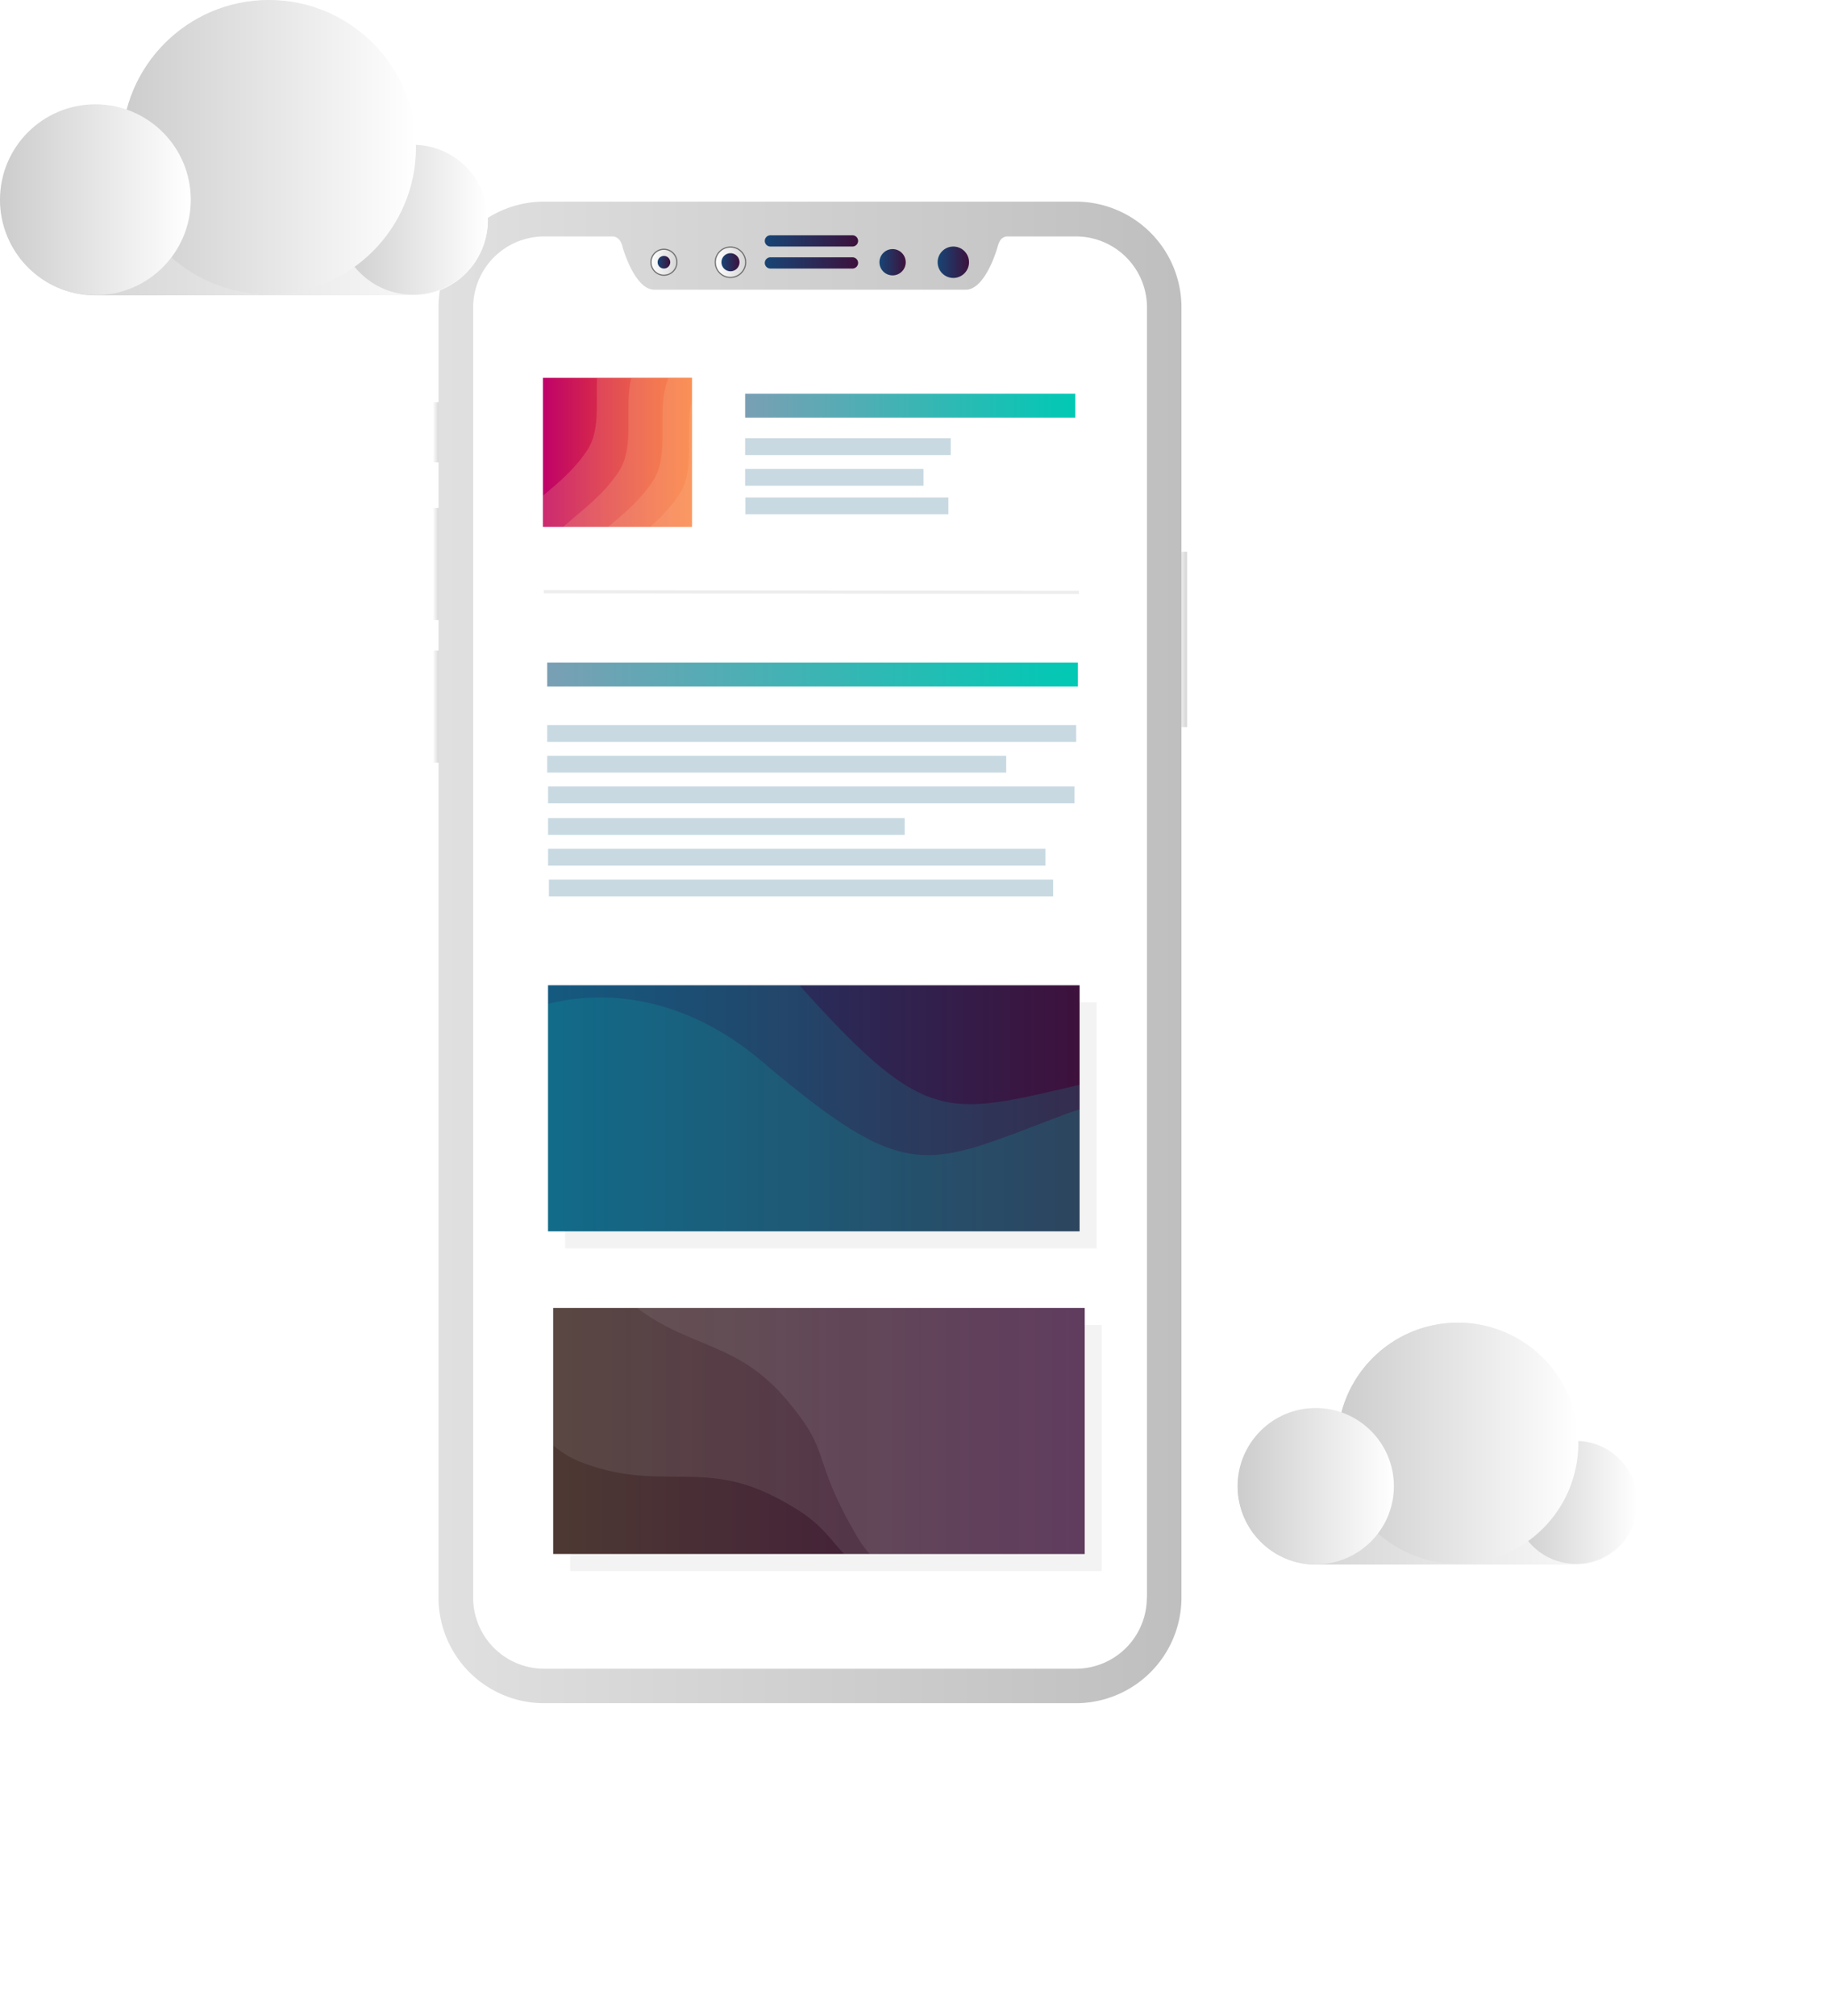 <svg xmlns="http://www.w3.org/2000/svg" xmlns:xlink="http://www.w3.org/1999/xlink" viewBox="0 0 435.872 479.693">
  <defs>
    <style>
      .cls-1, .cls-18, .cls-19, .cls-24, .cls-35, .cls-38, .cls-8 {
        fill: none;
      }

      .cls-1 {
        opacity: 0.32;
      }

      .cls-2 {
        clip-path: url(#clip-path);
      }

      .cls-3 {
        fill: #fff;
      }

      .cls-4 {
        fill: url(#linear-gradient);
      }

      .cls-5 {
        fill: url(#linear-gradient-2);
      }

      .cls-6 {
        fill: url(#linear-gradient-3);
      }

      .cls-7 {
        fill: url(#linear-gradient-4);
      }

      .cls-8 {
        stroke: #707070;
        stroke-width: 0.276px;
      }

      .cls-18, .cls-19, .cls-8 {
        stroke-miterlimit: 10;
      }

      .cls-9 {
        fill: url(#linear-gradient-5);
      }

      .cls-10 {
        fill: url(#linear-gradient-6);
      }

      .cls-11 {
        fill: url(#linear-gradient-7);
      }

      .cls-12 {
        fill: url(#linear-gradient-8);
      }

      .cls-13 {
        fill: url(#linear-gradient-9);
      }

      .cls-14 {
        fill: url(#linear-gradient-10);
      }

      .cls-15 {
        fill: url(#linear-gradient-11);
      }

      .cls-16 {
        fill: url(#linear-gradient-12);
      }

      .cls-17 {
        fill: url(#linear-gradient-13);
      }

      .cls-18 {
        stroke: #08557d;
        stroke-width: 4px;
      }

      .cls-18, .cls-27 {
        opacity: 0.22;
      }

      .cls-19 {
        stroke: #ededed;
        stroke-width: 0.75px;
      }

      .cls-20 {
        opacity: 0.05;
      }

      .cls-21 {
        fill: url(#linear-gradient-15);
      }

      .cls-22 {
        fill: url(#linear-gradient-16);
      }

      .cls-23 {
        opacity: 0.14;
      }

      .cls-23, .cls-28 {
        clip-path: url(#clip-path-2);
      }

      .cls-24 {
        opacity: 0.24;
      }

      .cls-25 {
        fill: #00ddc7;
      }

      .cls-26 {
        clip-path: url(#clip-path-4);
      }

      .cls-27 {
        fill: #fdb98d;
      }

      .cls-29, .cls-30 {
        opacity: 0.1;
      }

      .cls-29 {
        fill: url(#linear-gradient-17);
      }

      .cls-30 {
        fill: url(#linear-gradient-18);
      }

      .cls-31 {
        fill: url(#linear-gradient-19);
      }

      .cls-32 {
        fill: url(#linear-gradient-20);
      }

      .cls-33 {
        fill: url(#linear-gradient-21);
      }

      .cls-34 {
        clip-path: url(#clip-path-10);
      }

      .cls-35 {
        opacity: 0.2;
      }

      .cls-36 {
        fill: url(#linear-gradient-23);
      }

      .cls-37 {
        clip-path: url(#clip-path-11);
      }

      .cls-38 {
        opacity: 0.15;
      }

      .cls-39 {
        fill: url(#linear-gradient-25);
      }

      .cls-40 {
        fill: url(#linear-gradient-26);
      }

      .cls-41 {
        fill: url(#linear-gradient-27);
      }

      .cls-42 {
        clip-path: url(#clip-path-12);
      }

      .cls-43 {
        fill: url(#linear-gradient-29);
      }

      .cls-44 {
        clip-path: url(#clip-path-13);
      }

      .cls-45 {
        filter: url(#Rectangle_878);
      }
    </style>
    <filter id="Rectangle_878" x="95.869" y="60.39" width="271.808" height="419.303" filterUnits="userSpaceOnUse">
      <feOffset dx="15" dy="15" input="SourceAlpha"/>
      <feGaussianBlur stdDeviation="3" result="blur"/>
      <feFlood/>
      <feComposite operator="in" in2="blur"/>
      <feComposite in="SourceGraphic"/>
    </filter>
    <clipPath id="clip-path">
      <path id="Tracé_30167" data-name="Tracé 30167" d="M574.313,185.879v308.46a16.971,16.971,0,0,1-16.979,16.979H427.679A16.971,16.971,0,0,1,410.7,494.339V185.879A16.971,16.971,0,0,1,427.679,168.9h129.7A16.989,16.989,0,0,1,574.313,185.879Z" transform="translate(-410.7 -168.9)"/>
    </clipPath>
    <linearGradient id="linear-gradient" x1="0.005" y1="0.5" x2="0.999" y2="0.5" gradientUnits="objectBoundingBox">
      <stop offset="0" stop-color="#fff"/>
      <stop offset="1" stop-color="#d6d6d6"/>
    </linearGradient>
    <linearGradient id="linear-gradient-2" x1="0" y1="0.5" x2="0.58" y2="0.5" xlink:href="#linear-gradient"/>
    <linearGradient id="linear-gradient-3" y1="0.5" x2="1" y2="0.5" gradientUnits="objectBoundingBox">
      <stop offset="0" stop-color="#e0e0e0"/>
      <stop offset="1" stop-color="#bfbfbf"/>
    </linearGradient>
    <linearGradient id="linear-gradient-4" x1="-0.004" y1="0.499" x2="1" y2="0.499" xlink:href="#linear-gradient"/>
    <linearGradient id="linear-gradient-5" x1="-0.005" y1="0.498" x2="0.997" y2="0.498" gradientUnits="objectBoundingBox">
      <stop offset="0" stop-color="#174575"/>
      <stop offset="1" stop-color="#3d113c"/>
    </linearGradient>
    <linearGradient id="linear-gradient-6" x1="0.003" y1="0.499" x2="1" y2="0.499" xlink:href="#linear-gradient-5"/>
    <linearGradient id="linear-gradient-7" x1="0.001" y1="0.499" x2="1.003" y2="0.499" xlink:href="#linear-gradient-5"/>
    <linearGradient id="linear-gradient-8" x1="-0.002" y1="0.499" x2="0.998" y2="0.499" xlink:href="#linear-gradient"/>
    <linearGradient id="linear-gradient-9" x1="-0.001" y1="0.499" x2="0.995" y2="0.499" xlink:href="#linear-gradient-5"/>
    <linearGradient id="linear-gradient-10" x1="0" y1="0.502" x2="1" y2="0.502" xlink:href="#linear-gradient-5"/>
    <linearGradient id="linear-gradient-11" x1="0" y1="0.497" x2="1" y2="0.497" xlink:href="#linear-gradient-5"/>
    <linearGradient id="linear-gradient-12" y1="0.5" x2="1" y2="0.5" gradientUnits="objectBoundingBox">
      <stop offset="0" stop-color="#bf0269"/>
      <stop offset="1" stop-color="#fc6719"/>
    </linearGradient>
    <linearGradient id="linear-gradient-13" y1="0.502" x2="1" y2="0.502" gradientUnits="objectBoundingBox">
      <stop offset="0" stop-color="#7a9fb4"/>
      <stop offset="1" stop-color="#00c9b4"/>
    </linearGradient>
    <linearGradient id="linear-gradient-15" x1="0" y1="0.5" x2="1" y2="0.5" xlink:href="#linear-gradient-5"/>
    <linearGradient id="linear-gradient-16" y1="0.5" x2="1" y2="0.5" gradientUnits="objectBoundingBox">
      <stop offset="0" stop-color="#4d3933"/>
      <stop offset="1" stop-color="#3d113c"/>
    </linearGradient>
    <clipPath id="clip-path-2">
      <rect id="Rectangle_888" data-name="Rectangle 888" width="126.528" height="58.532"/>
    </clipPath>
    <clipPath id="clip-path-4">
      <rect id="Rectangle_891" data-name="Rectangle 891" width="35.46" height="35.46"/>
    </clipPath>
    <linearGradient id="linear-gradient-17" y1="0.5" x2="1" y2="0.5" gradientUnits="objectBoundingBox">
      <stop offset="0" stop-color="#ccc"/>
      <stop offset="1" stop-color="#fff"/>
    </linearGradient>
    <linearGradient id="linear-gradient-18" x1="-0.026" y1="0.49" x2="1.031" y2="0.49" xlink:href="#linear-gradient-17"/>
    <linearGradient id="linear-gradient-19" x1="0" y1="0.5" x2="1" y2="0.5" xlink:href="#linear-gradient-17"/>
    <linearGradient id="linear-gradient-20" x1="0" y1="0.5" x2="1.001" y2="0.5" xlink:href="#linear-gradient-17"/>
    <linearGradient id="linear-gradient-21" x1="0" y1="0.5" x2="1" y2="0.5" xlink:href="#linear-gradient-17"/>
    <clipPath id="clip-path-10">
      <circle id="Ellipse_329" data-name="Ellipse 329" cx="17.832" cy="17.832" r="17.832"/>
    </clipPath>
    <linearGradient id="linear-gradient-23" x1="0" y1="0.5" x2="1" y2="0.5" xlink:href="#linear-gradient-17"/>
    <clipPath id="clip-path-11">
      <circle id="Ellipse_332" data-name="Ellipse 332" cx="35.014" cy="35.014" r="35.014"/>
    </clipPath>
    <linearGradient id="linear-gradient-25" x1="0" y1="0.5" x2="1" y2="0.5" xlink:href="#linear-gradient-17"/>
    <linearGradient id="linear-gradient-26" x1="0.001" y1="0.501" x2="1.001" y2="0.501" xlink:href="#linear-gradient-17"/>
    <linearGradient id="linear-gradient-27" x1="0" y1="0.5" x2="1" y2="0.5" xlink:href="#linear-gradient-17"/>
    <clipPath id="clip-path-12">
      <circle id="Ellipse_336" data-name="Ellipse 336" cx="14.623" cy="14.623" r="14.623"/>
    </clipPath>
    <linearGradient id="linear-gradient-29" x1="0" y1="0.5" x2="1" y2="0.5" xlink:href="#linear-gradient-17"/>
    <clipPath id="clip-path-13">
      <circle id="Ellipse_339" data-name="Ellipse 339" cx="28.677" cy="28.677" r="28.677"/>
    </clipPath>
  </defs>
  <g id="illustr_cloud_native" transform="translate(0 0)">
    <g id="Groupe_1470" data-name="Groupe 1470" transform="translate(95.87 47.971)">
      <g id="Groupe_1444" data-name="Groupe 1444" transform="translate(0 6.58)">
        <g class="cls-45" transform="matrix(1, 0, 0, 1, -95.87, -54.55)">
          <rect id="Rectangle_878-2" data-name="Rectangle 878" class="cls-1" width="247.808" height="395.303" transform="translate(95.87 60.39)"/>
        </g>
        <g id="Groupe_1443" data-name="Groupe 1443" transform="translate(15.142)">
          <g id="Groupe_1441" data-name="Groupe 1441">
            <g id="Groupe_1440" data-name="Groupe 1440" class="cls-2">
              <rect id="Rectangle_879" data-name="Rectangle 879" class="cls-3" width="204.598" height="352.126" transform="translate(-20.513 -4.874)"/>
            </g>
          </g>
        </g>
      </g>
      <g id="Groupe_1448" data-name="Groupe 1448" transform="translate(7.181)">
        <path id="Tracé_30168" data-name="Tracé 30168" class="cls-4" d="M826.7,357.8v41.716h2.6V357.8Z" transform="translate(-649.764 -274.491)"/>
        <path id="Tracé_30169" data-name="Tracé 30169" class="cls-5" d="M391.1,284.5h2.6V270.2h-2.6Zm0,37.532h2.6V295.343h-2.6Zm0,33.917h2.6V329.26h-2.6Z" transform="translate(-391.1 -222.473)"/>
        <path id="Tracé_30170" data-name="Tracé 30170" class="cls-6" d="M546.112,152.7H419.543A25.136,25.136,0,0,0,394.4,177.843V484.8a25.136,25.136,0,0,0,25.143,25.143H546.112A25.136,25.136,0,0,0,571.255,484.8V177.884A25.171,25.171,0,0,0,546.112,152.7Zm16.9,332.141a16.91,16.91,0,0,1-16.9,16.9H419.543a16.91,16.91,0,0,1-16.9-16.9V177.884a16.91,16.91,0,0,1,16.9-16.9h16.532c1.259.244,1.909,1.34,2.193,2.681,0,0,2.8,9.992,7.515,9.992h74.13c4.712,0,7.514-9.992,7.514-9.992.487-1.747.934-2.437,2.193-2.681h16.532a16.91,16.91,0,0,1,16.9,16.9V484.841Z" transform="translate(-393.06 -152.7)"/>
        <g id="Groupe_1447" data-name="Groupe 1447" transform="translate(51.911 8.002)">
          <g id="Groupe_1445" data-name="Groupe 1445" transform="translate(0 3.331)">
            <circle id="Ellipse_319" data-name="Ellipse 319" class="cls-7" cx="3.087" cy="3.087" r="3.087"/>
            <circle id="Ellipse_320" data-name="Ellipse 320" class="cls-8" cx="3.087" cy="3.087" r="3.087"/>
            <path id="Tracé_30171" data-name="Tracé 30171" class="cls-9" d="M525.806,186a1.5,1.5,0,1,1-1.5-1.5A1.5,1.5,0,0,1,525.806,186Z" transform="translate(-521.216 -182.916)"/>
          </g>
          <circle id="Ellipse_321" data-name="Ellipse 321" class="cls-10" cx="3.128" cy="3.128" r="3.128" transform="translate(54.389 3.29)"/>
          <circle id="Ellipse_322" data-name="Ellipse 322" class="cls-11" cx="3.737" cy="3.737" r="3.737" transform="translate(68.24 2.681)"/>
          <g id="Groupe_1446" data-name="Groupe 1446" transform="translate(15.313 2.803)">
            <circle id="Ellipse_323" data-name="Ellipse 323" class="cls-12" cx="3.615" cy="3.615" r="3.615"/>
            <circle id="Ellipse_324" data-name="Ellipse 324" class="cls-8" cx="3.615" cy="3.615" r="3.615"/>
            <circle id="Ellipse_325" data-name="Ellipse 325" class="cls-13" cx="2.153" cy="2.153" r="2.153" transform="translate(1.462 1.462)"/>
          </g>
          <path id="Tracé_30172" data-name="Tracé 30172" class="cls-14" d="M606.478,187.981H586.94a1.352,1.352,0,0,1-1.34-1.34h0a1.352,1.352,0,0,1,1.34-1.34h19.538a1.352,1.352,0,0,1,1.34,1.34h0A1.352,1.352,0,0,1,606.478,187.981Z" transform="translate(-558.507 -180.06)"/>
          <path id="Tracé_30173" data-name="Tracé 30173" class="cls-15" d="M606.478,175.081H586.94a1.352,1.352,0,0,1-1.34-1.34h0a1.352,1.352,0,0,1,1.34-1.34h19.538a1.352,1.352,0,0,1,1.34,1.34h0A1.352,1.352,0,0,1,606.478,175.081Z" transform="translate(-558.507 -172.4)"/>
        </g>
      </g>
      <rect id="Rectangle_880" data-name="Rectangle 880" class="cls-16" width="35.46" height="35.46" transform="translate(33.38 41.919)"/>
      <rect id="Rectangle_881" data-name="Rectangle 881" class="cls-17" width="78.598" height="5.687" transform="translate(81.513 45.696)"/>
      <line id="Ligne_218" data-name="Ligne 218" class="cls-18" x2="48.946" transform="translate(81.513 58.288)"/>
      <line id="Ligne_219" data-name="Ligne 219" class="cls-18" x2="42.447" transform="translate(81.513 65.6)"/>
      <line id="Ligne_220" data-name="Ligne 220" class="cls-18" x2="48.337" transform="translate(81.554 72.383)"/>
      <line id="Ligne_221" data-name="Ligne 221" class="cls-19" x2="127.381" y2="0.162" transform="translate(33.583 92.814)"/>
      <g id="Groupe_1449" data-name="Groupe 1449" transform="translate(34.395 109.671)">
        <rect id="Rectangle_882" data-name="Rectangle 882" class="cls-17" width="126.325" height="5.687"/>
        <line id="Ligne_222" data-name="Ligne 222" class="cls-18" x2="125.919" transform="translate(0 16.857)"/>
        <line id="Ligne_223" data-name="Ligne 223" class="cls-18" x2="109.265" transform="translate(0 24.168)"/>
        <line id="Ligne_224" data-name="Ligne 224" class="cls-18" x2="125.309" transform="translate(0.203 31.48)"/>
        <line id="Ligne_225" data-name="Ligne 225" class="cls-18" x2="84.894" transform="translate(0.203 38.994)"/>
        <line id="Ligne_226" data-name="Ligne 226" class="cls-18" x2="118.404" transform="translate(0.203 46.306)"/>
        <line id="Ligne_227" data-name="Ligne 227" class="cls-18" x2="120.029" transform="translate(0.406 53.617)"/>
      </g>
      <g id="Groupe_1452" data-name="Groupe 1452" transform="translate(34.598 186.441)">
        <g id="Groupe_1450" data-name="Groupe 1450" class="cls-20" transform="translate(4.062 4.062)">
          <rect id="Rectangle_883" data-name="Rectangle 883" width="126.528" height="58.532"/>
        </g>
        <g id="Groupe_1451" data-name="Groupe 1451">
          <rect id="Rectangle_884" data-name="Rectangle 884" class="cls-21" width="126.528" height="58.532"/>
        </g>
      </g>
      <g id="Groupe_1455" data-name="Groupe 1455" transform="translate(35.817 263.211)">
        <g id="Groupe_1453" data-name="Groupe 1453" class="cls-20" transform="translate(4.062 4.062)">
          <rect id="Rectangle_885" data-name="Rectangle 885" width="126.528" height="58.532"/>
        </g>
        <g id="Groupe_1454" data-name="Groupe 1454">
          <rect id="Rectangle_886" data-name="Rectangle 886" class="cls-22" width="126.528" height="58.532"/>
        </g>
      </g>
      <g id="Groupe_1461" data-name="Groupe 1461" transform="translate(34.598 186.441)">
        <g id="Groupe_1458" data-name="Groupe 1458" class="cls-23">
          <rect id="Rectangle_887" data-name="Rectangle 887" class="cls-24" width="265.063" height="245.956" transform="translate(-62.327 -13.019)"/>
          <g id="Groupe_1457" data-name="Groupe 1457" transform="translate(-46.443 2.898)">
            <path id="Tracé_30174" data-name="Tracé 30174" class="cls-25" d="M373.848,741.611c-13.526-14.135-35.745-42.65-23.518-81.4s55.851-56.135,91.149-26.28,38.872,25.265,72.261,12.714c33.389-12.511,58.369,11.251,63.041,61.01S566.138,805.5,504.356,810.7s-47.768-14.339-105.122,15.07c-51.22,26.24-70.677-26.565-41.025-48.377C385.505,757.331,379.575,747.582,373.848,741.611Z" transform="translate(-344.261 -618.834)"/>
          </g>
        </g>
        <g id="Groupe_1460" data-name="Groupe 1460" class="cls-23">
          <rect id="Rectangle_889" data-name="Rectangle 889" class="cls-24" width="275.786" height="240.594" transform="translate(-75.585 -36.123)"/>
          <g id="Groupe_1459" data-name="Groupe 1459" transform="translate(-59.702 -20.269)">
            <path id="Tracé_30175" data-name="Tracé 30175" class="cls-25" d="M349.793,679.88c-11.455-15.841-29.611-47.159-12.186-83.838s63-47.971,93.911-13.567,35.054,30.342,69.865,22.462,56.3,19.131,54.1,69.052-23.925,95.5-85.828,92.164-45.371-20.716-106.219.569c-54.308,19.01-66.412-35.988-34.039-53.536C359.176,697.021,354.627,686.582,349.793,679.88Z" transform="translate(-311.619 -561.801)"/>
          </g>
        </g>
      </g>
      <g id="Groupe_1466" data-name="Groupe 1466" transform="translate(33.38 41.919)">
        <g id="Groupe_1462" data-name="Groupe 1462" class="cls-26">
          <path id="Tracé_30176" data-name="Tracé 30176" class="cls-27" d="M524.675,255.945c-3.29,16.613-12.348,18.725-17.466,25.509-5.077,6.743-1.544,10.2-2.275,18.766-.569,6.5-8.814,23.681-26.768,18.563-20.188-5.727-42.487-24.453-45.7-40.741-3.371-17.141,11.13-18.766,19.619-31.52,6.012-9.058-3.371-24.656,10.723-31.845C488.646,201.475,530.524,226.212,524.675,255.945Z" transform="translate(-441.569 -229.258)"/>
        </g>
        <g id="Groupe_1463" data-name="Groupe 1463" class="cls-26">
          <path id="Tracé_30177" data-name="Tracé 30177" class="cls-27" d="M543.175,268.445c-3.29,16.613-12.348,18.725-17.466,25.509-5.077,6.743-1.544,10.2-2.275,18.766-.569,6.5-8.814,23.681-26.768,18.563-20.188-5.727-42.487-24.453-45.7-40.741-3.371-17.141,11.13-18.766,19.619-31.52,6.012-9.058-3.371-24.656,10.723-31.845C507.146,213.975,549.024,238.712,543.175,268.445Z" transform="translate(-452.554 -236.681)"/>
        </g>
        <g id="Groupe_1464" data-name="Groupe 1464" class="cls-26">
          <path id="Tracé_30178" data-name="Tracé 30178" class="cls-27" d="M563.175,273.945c-3.29,16.613-12.348,18.725-17.466,25.509-5.077,6.743-1.544,10.2-2.275,18.766-.569,6.5-8.814,23.681-26.768,18.563-20.188-5.727-42.487-24.453-45.7-40.741-3.371-17.141,11.13-18.766,19.619-31.52,6.012-9.058-3.371-24.656,10.723-31.845C527.146,219.475,569.024,244.212,563.175,273.945Z" transform="translate(-464.431 -239.947)"/>
        </g>
        <g id="Groupe_1465" data-name="Groupe 1465" class="cls-26">
          <path id="Tracé_30179" data-name="Tracé 30179" class="cls-27" d="M578.675,281.723c-3.29,16.613-12.348,18.725-17.466,25.509-5.077,6.743-1.544,10.2-2.275,18.766-.569,6.5-8.814,23.681-26.768,18.563-20.188-5.727-42.487-24.453-45.7-40.741-3.371-17.141,11.13-18.766,19.619-31.52,6.012-9.058-3.371-24.656,10.723-31.845C542.646,227.212,584.524,251.989,578.675,281.723Z" transform="translate(-473.635 -244.556)"/>
        </g>
      </g>
      <g id="Groupe_1469" data-name="Groupe 1469" transform="translate(35.817 263.211)">
        <g id="Groupe_1467" data-name="Groupe 1467" class="cls-28">
          <path id="Tracé_30180" data-name="Tracé 30180" class="cls-29" d="M525.7,781.681c18.319,13.973,54.1-.366,69.215-27.621s6.377-66.209-38.06-89.4-95.089-12.1-115.236,21.406c-16.613,27.58-7.027,56.582,9.1,63.041,18.807,7.515,29-.609,46.671,8.489C513.145,765.758,507.378,767.708,525.7,781.681Z" transform="translate(-444.581 -712.629)"/>
        </g>
        <g id="Groupe_1468" data-name="Groupe 1468" class="cls-28">
          <path id="Tracé_30181" data-name="Tracé 30181" class="cls-30" d="M545.755,740.44c11.658,19.9,50.2,20.188,74.536.691s30.992-58.857-1.34-97.16-83.391-47.24-114.789-23.843c-25.834,19.253-27.946,49.677-15.476,61.781,14.542,14.095,27.093,10.4,39.969,25.549C540.15,720.943,534.1,720.577,545.755,740.44Z" transform="translate(-473.291 -685.848)"/>
        </g>
      </g>
    </g>
    <g id="Groupe_1481" data-name="Groupe 1481" transform="translate(0 0)">
      <g id="Groupe_1472" data-name="Groupe 1472" transform="translate(0.122 0.081)">
        <rect id="Rectangle_897" data-name="Rectangle 897" class="cls-1" width="166.115" height="120.102" transform="translate(6.126 12.41)"/>
        <g id="Groupe_1471" data-name="Groupe 1471">
          <path id="Tracé_30182" data-name="Tracé 30182" class="cls-31" d="M160.284,104.99a22.584,22.584,0,1,1,7.433-43.909,34.906,34.906,0,0,1,68.727,8.205,17.855,17.855,0,0,1-.487,35.7H183.884" transform="translate(-137.7 -34.8)"/>
        </g>
      </g>
      <circle id="Ellipse_326" data-name="Ellipse 326" class="cls-32" cx="17.832" cy="17.832" r="17.832" transform="translate(80.466 34.445)"/>
      <g id="Groupe_1473" data-name="Groupe 1473" transform="translate(29.002)">
        <circle id="Ellipse_327" data-name="Ellipse 327" class="cls-33" cx="35.014" cy="35.014" r="35.014"/>
      </g>
      <g id="Groupe_1476" data-name="Groupe 1476" transform="translate(80.466 34.445)">
        <g id="Groupe_1475" data-name="Groupe 1475" class="cls-34" transform="translate(0)">
          <rect id="Rectangle_898" data-name="Rectangle 898" class="cls-35" width="98.168" height="98.168" transform="translate(-65.474 -48.499)"/>
          <g id="Groupe_1474" data-name="Groupe 1474" transform="translate(-51.464 -34.445)">
            <circle id="Ellipse_328" data-name="Ellipse 328" class="cls-33" cx="35.014" cy="35.014" r="35.014"/>
          </g>
        </g>
      </g>
      <g id="Groupe_1477" data-name="Groupe 1477" transform="translate(0 24.818)">
        <circle id="Ellipse_330" data-name="Ellipse 330" class="cls-36" cx="22.706" cy="22.706" r="22.706"/>
      </g>
      <g id="Groupe_1480" data-name="Groupe 1480" transform="translate(29.002)">
        <g id="Groupe_1479" data-name="Groupe 1479" class="cls-37">
          <rect id="Rectangle_899" data-name="Rectangle 899" class="cls-38" width="70.482" height="70.482" transform="translate(-41.505 12.36)"/>
          <g id="Groupe_1478" data-name="Groupe 1478" transform="translate(-29.002 24.818)">
            <circle id="Ellipse_331" data-name="Ellipse 331" class="cls-36" cx="22.706" cy="22.706" r="22.706"/>
          </g>
        </g>
      </g>
    </g>
    <g id="Groupe_1492" data-name="Groupe 1492" transform="translate(294.609 314.675)">
      <g id="Groupe_1483" data-name="Groupe 1483" transform="translate(0.081 0.041)">
        <rect id="Rectangle_900" data-name="Rectangle 900" class="cls-1" width="136.09" height="98.46" transform="translate(5.092 10.125)"/>
        <g id="Groupe_1482" data-name="Groupe 1482">
          <path id="Tracé_30183" data-name="Tracé 30183" class="cls-39" d="M881.422,866.917a18.522,18.522,0,0,1,0-37.044,17.784,17.784,0,0,1,6.093,1.056,28.593,28.593,0,0,1,56.3,6.743,14.625,14.625,0,0,1-.366,29.246H900.757" transform="translate(-862.9 -809.4)"/>
        </g>
      </g>
      <circle id="Ellipse_333" data-name="Ellipse 333" class="cls-40" cx="14.623" cy="14.623" r="14.623" transform="translate(65.925 28.149)"/>
      <g id="Groupe_1484" data-name="Groupe 1484" transform="translate(23.762)">
        <circle id="Ellipse_334" data-name="Ellipse 334" class="cls-41" cx="28.677" cy="28.677" r="28.677"/>
      </g>
      <g id="Groupe_1487" data-name="Groupe 1487" transform="translate(65.925 28.149)">
        <g id="Groupe_1486" data-name="Groupe 1486" class="cls-42">
          <rect id="Rectangle_901" data-name="Rectangle 901" class="cls-35" width="80.425" height="80.425" transform="translate(-53.679 -39.669)"/>
          <g id="Groupe_1485" data-name="Groupe 1485" transform="translate(-42.162 -28.149)">
            <circle id="Ellipse_335" data-name="Ellipse 335" class="cls-41" cx="28.677" cy="28.677" r="28.677"/>
          </g>
        </g>
      </g>
      <g id="Groupe_1488" data-name="Groupe 1488" transform="translate(0 20.309)">
        <circle id="Ellipse_337" data-name="Ellipse 337" class="cls-43" cx="18.603" cy="18.603" r="18.603"/>
      </g>
      <g id="Groupe_1491" data-name="Groupe 1491" transform="translate(23.762)">
        <g id="Groupe_1490" data-name="Groupe 1490" class="cls-44">
          <rect id="Rectangle_902" data-name="Rectangle 902" class="cls-38" width="57.809" height="57.809" transform="translate(-34.028 10.032)"/>
          <g id="Groupe_1489" data-name="Groupe 1489" transform="translate(-23.762 20.309)">
            <circle id="Ellipse_338" data-name="Ellipse 338" class="cls-43" cx="18.603" cy="18.603" r="18.603"/>
          </g>
        </g>
      </g>
    </g>
  </g>
</svg>
